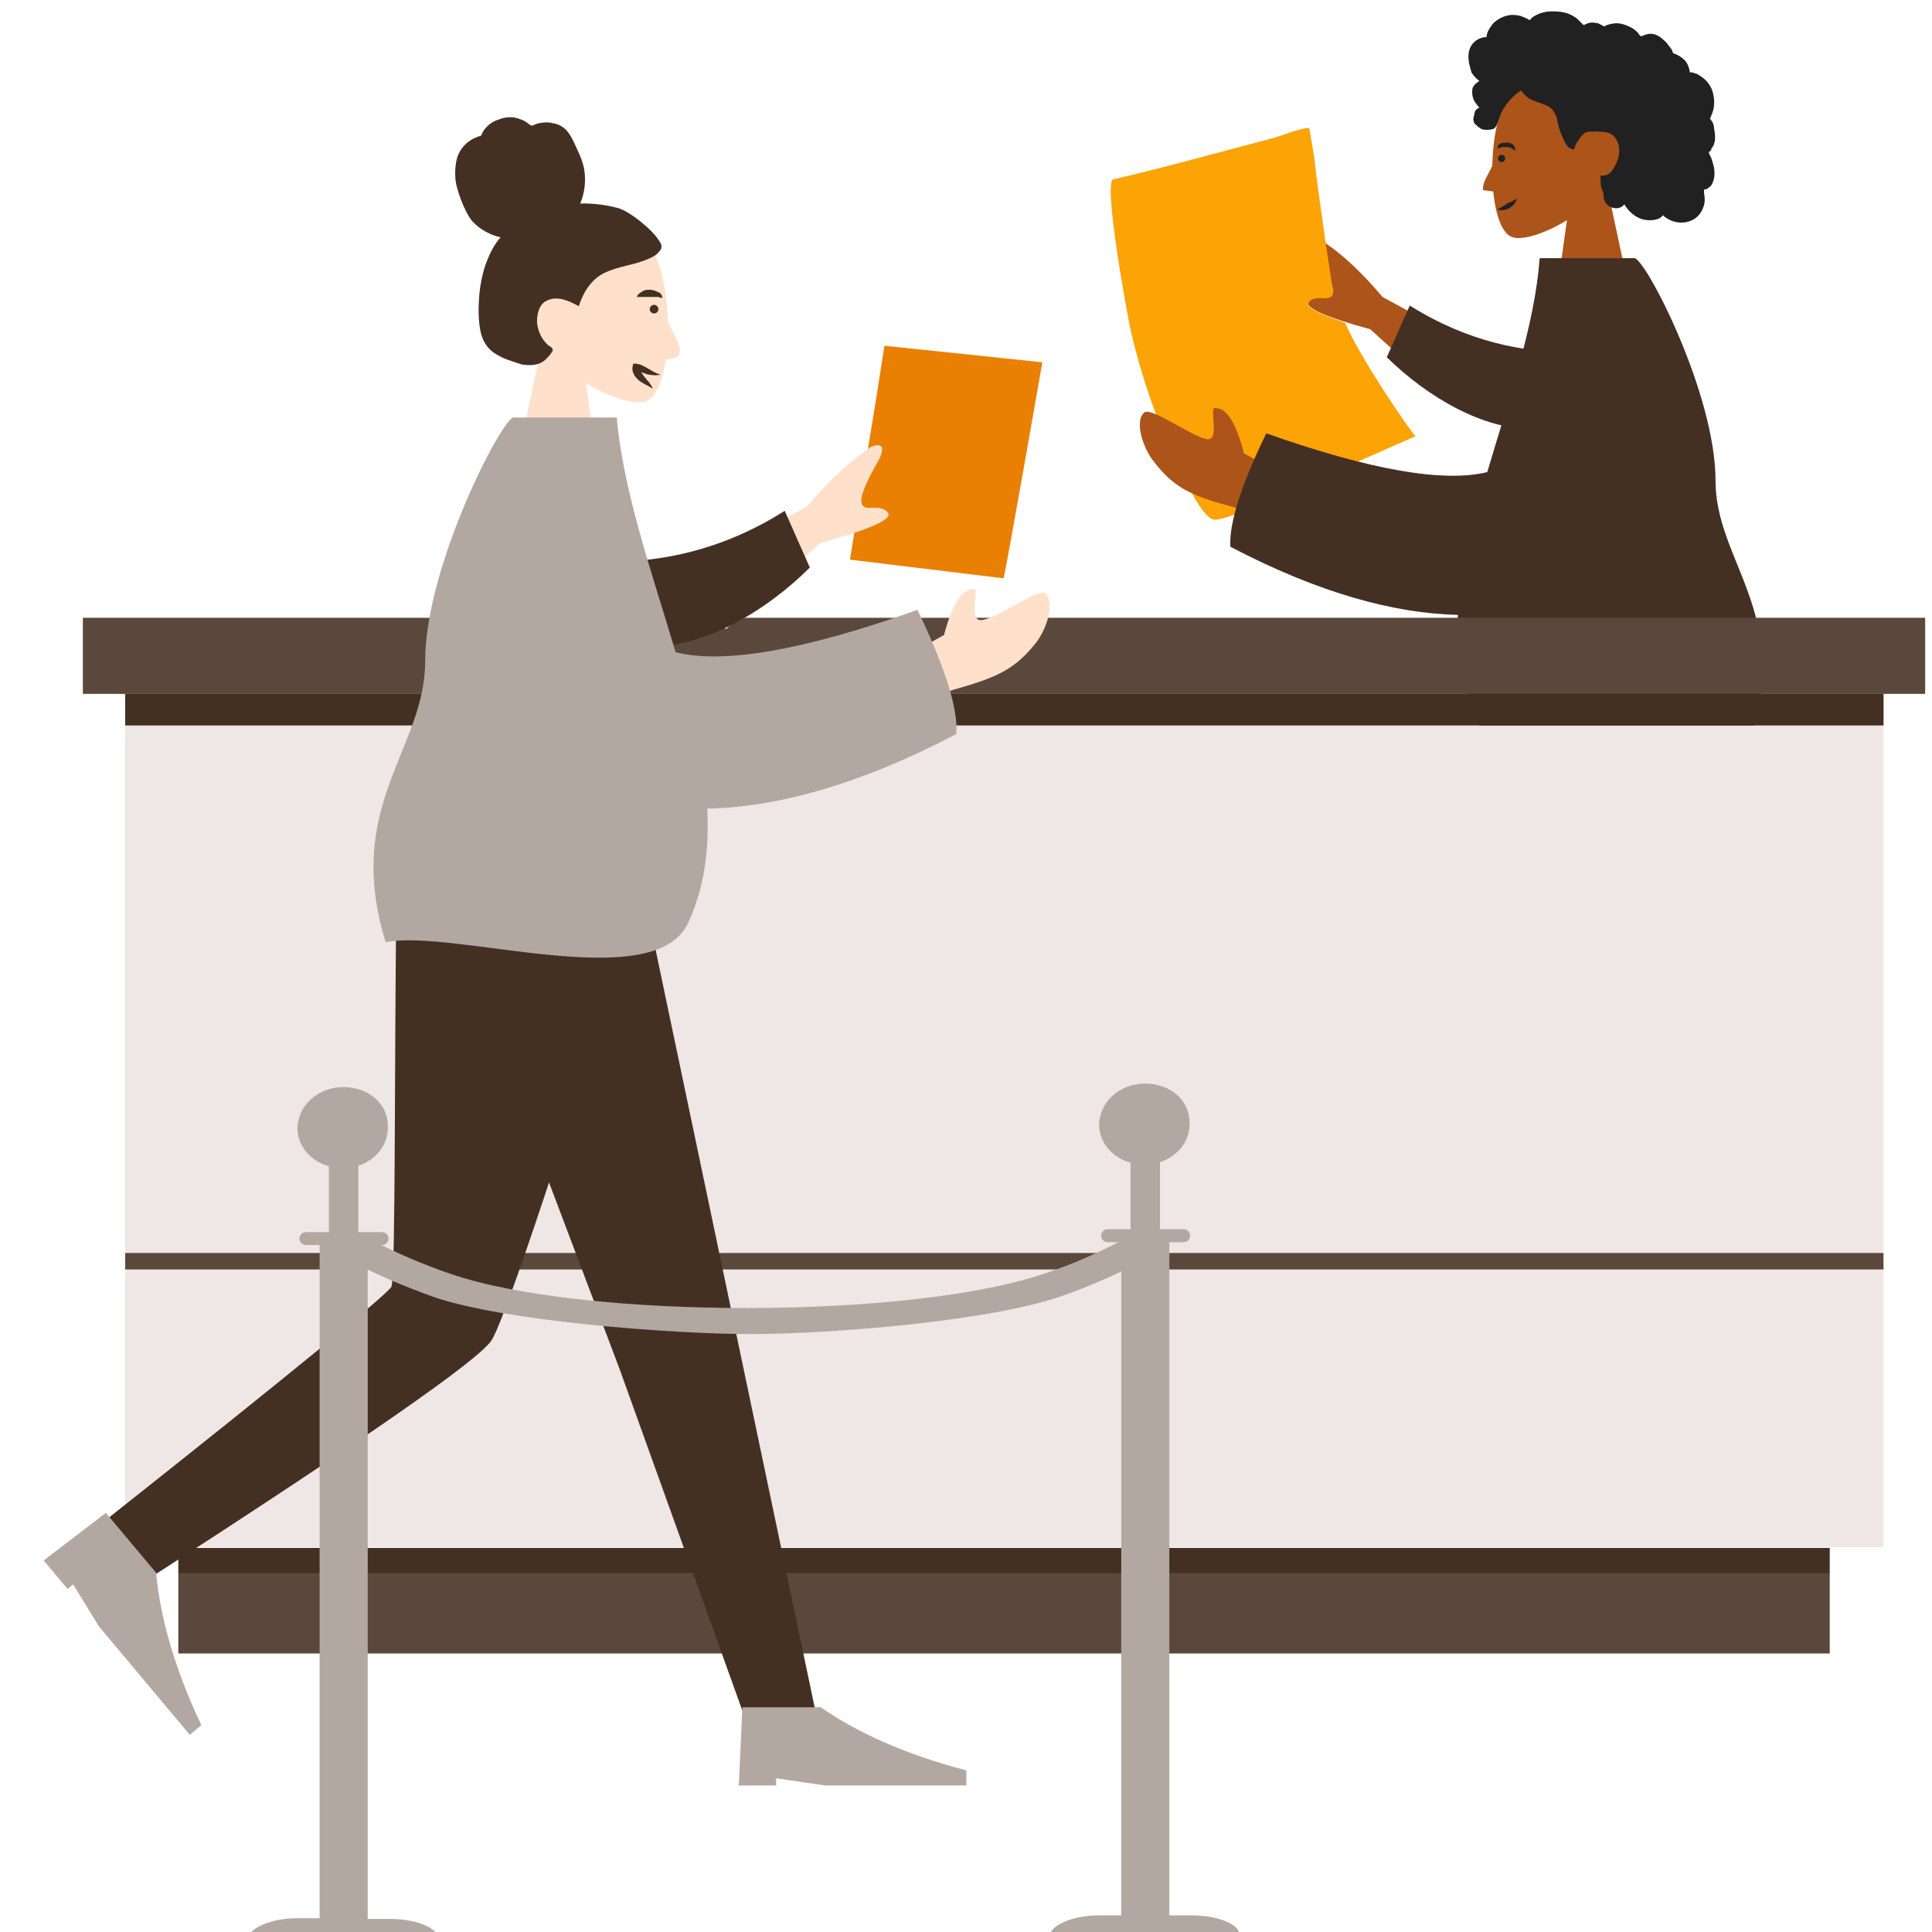 <svg fill="none" height="60" viewBox="0 0 60 60" width="60" xmlns="http://www.w3.org/2000/svg" xmlns:xlink="http://www.w3.org/1999/xlink"><filter id="a" color-interpolation-filters="sRGB" filterUnits="userSpaceOnUse" height="61.406" width="59.837" x=".654" y="-.352"><feFlood flood-opacity="0" result="BackgroundImageFix"/><feColorMatrix in="SourceAlpha" result="hardAlpha" type="matrix" values="0 0 0 0 0 0 0 0 0 0 0 0 0 0 0 0 0 0 127 0"/><feOffset dx=".352" dy=".352"/><feGaussianBlur stdDeviation=".352"/><feColorMatrix type="matrix" values="0 0 0 0 0.129 0 0 0 0 0.129 0 0 0 0 0.129 0 0 0 0.5 0"/><feBlend in2="BackgroundImageFix" mode="normal" result="effect1_dropShadow_172_61674"/><feBlend in="SourceGraphic" in2="effect1_dropShadow_172_61674" mode="normal" result="shape"/></filter><clipPath id="b"><path d="m0 0h60v60h-60z"/></clipPath><g clip-path="url(#b)"><g filter="url(#a)"><path d="m49.559 5.46c.49-.58.825-1.27.758-2.051-.156-2.251-3.299-1.761-3.923-.624-.602 1.137-.535 4.034.245 4.235.312.089.981-.111 1.672-.535l-.423 3.031h2.541z" fill="#ac5419"/><path d="m45.28 1.204c.044-.178.201-.334.379-.379.044-.022.089-.022.134-.022h.022s0-.022 0-.045c0-.022.022-.067.022-.089.044-.111.111-.201.178-.29.156-.156.357-.245.557-.267.111 0 .223-0.0.334.045.067.022.112.045.156.067.022 0 .067.045.089.045s.045-.045.067-.067c.178-.134.401-.201.624-.201.245 0 .49.022.713.178.045.022.089.067.134.111.022.022.045.045.067.067s.022.022.045.045c.022.022.022.022.045.022.111-.067.223-.089.334-.067.067 0 .134.022.201.067.022 0 .067.045.089.045s.067-.045.089-.045c.134-.045.268-.067.401-.045s.29.089.401.156c.067.045.111.089.156.134.022.022.022.045.045.067s.045.022.045.045c0 0 .156-.067.178-.067.089-.022.156-.022.245 0 .156.045.268.156.379.267.044.067.089.111.134.178.022.022.045.067.045.089s.022.045.022.045c.022.022.022.022.044.022.112.045.223.111.312.201.089.089.134.223.156.334v.045h.045c.022 0 .067 0 .089.022.067.022.112.022.156.067.201.111.357.29.423.513.067.223.067.49-.022.691-.022.045-.022.067-.044.111-.022.022-.022.022 0 .045 0 .022.022.045.044.067.045.067.067.156.067.223.022.134.045.267.022.401-.022.067-.022.111-.067.178-.022.022-.044.045-.044.089 0 .022-.022.022-.045.045l-.022.022c-.022.022-.022 0 0 .022 0 .045.022.067.045.111s.022.067.044.111c.022.067.045.156.067.245.022.156.022.312-.045.468-.022.067-.067.111-.134.156-.022.022-.045.045-.089.045-.022 0-.045 0-.045.022v.067c.022.156.044.312-.022.468-.045.134-.134.267-.268.357-.245.156-.557.156-.802.022-.067-.045-.134-.067-.178-.134-.134.178-.423.178-.624.134-.245-.067-.446-.245-.58-.468-.156.201-.49.134-.602-.089-.022-.045-.045-.111-.045-.156 0-.022 0-.067 0-.089 0-.045-.022-.067-.044-.111-.022-.067-.045-.156-.045-.223 0-.045 0-.089 0-.111 0-.045 0-.067-.022-.111.067 0 .134 0 .201-.022s.111-.067.156-.111c.089-.111.156-.245.201-.379.089-.29.045-.646-.245-.802-.134-.067-.557-.067-.713-.045-.178.045-.379.423-.379.468 0 .022 0 .045-.022.067-.045.022-.111-.022-.156-.045-.067-.045-.089-.111-.134-.178-.067-.134-.134-.29-.178-.446-.044-.111-.044-.245-.089-.357-.045-.111-.112-.223-.223-.29-.111-.067-.245-.111-.379-.156-.134-.045-.245-.089-.357-.201-.022-.022-.045-.045-.067-.067s-.022-.067-.045-.067c-.022-.022-.089.022-.111.045-.134.089-.245.223-.357.357-.089.134-.178.267-.223.423-.045.111-.067.245-.156.334-.045.045-.312.067-.401.022-.089-.045-.178-.134-.223-.178-.022-.067-.045-.134-.022-.178 0-.045.022-.067.022-.111 0-.022.022-.067.022-.089.022-.045.089-.089.134-.111-.067-.067-.112-.134-.156-.201-.045-.089-.067-.178-.067-.267 0-.067 0-.134.045-.201s.111-.111.178-.156c-.089-.067-.178-.156-.245-.267-.067-.223-.134-.468-.067-.691z" fill="#212121"/><path d="m46.059 4.503c0 .379-.379.691-.357 1.048.156.022.312.045.468.067" fill="#ac5419"/><path d="m46.15 6.152c.134.045.268.022.379-.045.112-.067.201-.156.223-.29-.111.067-.201.111-.312.156-.067.067-.178.111-.29.178z" fill="#212121"/><path d="m46.707 4.324c0-.067-.022-.134-.067-.178-.045-.045-.112-.067-.178-.067-.067 0-.134 0-.201.022-.067.022-.111.089-.111.156.067-.022.111-.022.156-.045h.134c.044 0 .089.022.134.022.022.045.067.045.134.089z" fill="#212121"/><path d="m46.284 4.68c.062-.001.111-.051.11-.113-.001-.062-.051-.111-.113-.11-.062.001-.111.051-.11.113.001.062.051.111.113.11z" fill="#212121"/><path d="m46.261 10.876-3.678-2.006c-.602-.713-1.204-1.293-1.805-1.694-.178-.067-.49-.111-.201.401.29.535.58 1.092.423 1.248-.156.156-.535-.067-.713.201-.111.178.513.468 1.917.847l2.675 2.429z" fill="#ac5419"/><path d="m48.266 10.586c-1.293-.022-2.987-.29-4.837-1.449l-.713 1.605c1.27 1.248 3.031 2.273 4.591 2.229 1.226-.045 1.85-1.516.958-2.385z" fill="#443023"/><path d="m34.225 5.216c1.649-.379 3.299-.847 4.926-1.27.201-.045 1.025-.379 1.159-.312 0 0 .156.869.178 1.114.089.825.223 1.649.334 2.474.089.557.156 1.048.201 1.315 0 .067.022.111.022.134 0 .089 0 .134-.045.178-.156.156-.535-.067-.713.201-.089.134.29.334 1.137.624.446 1.07 2.006 3.343 2.184 3.522-1.27.557-2.519 1.114-3.789 1.649-.312.134-2.162 1.025-2.496.936-.334-.089-.825-1.115-1.092-1.672-.646-1.337-1.137-2.764-1.471-4.213-.089-.401-.869-4.614-.535-4.681z" fill="#fca306"/><path d="m39.909 16.448c-.758-.535-1.449-.914-2.095-1.092-1.248-.334-1.738-.602-2.34-1.382-.334-.423-.602-1.248-.29-1.516.201-.178 1.427.713 1.917.825.49.111.045-1.07.312-.958.334 0 .624.468.869 1.404l1.738.959z" fill="#ac5419"/><path d="m45.838 14.309c-1.36.334-3.655-.067-6.865-1.204-.802 1.649-1.159 2.831-1.115 3.522 2.764 1.449 5.104 2.073 7.066 2.117-.067 1.159.089 2.251.557 3.254.981 2.073 6.642.156 8.559.535 1.204-3.878-1.115-5.461-1.115-7.957 0-2.719-2.184-6.91-2.519-6.91h-2.942c-.156 2.095-.958 4.369-1.627 6.642z" fill="#443023"/><path d="m56.472 47.721h-51.286v.802h51.286z" fill="#443023"/><path d="m56.472 48.502h-51.286v2.496h51.286z" fill="#5a483c"/><path d="m2.221 21.197v-2.363h57.215v2.363h-1.828-53.538z" fill="#5a483c"/><path d="m58.142 39.073h-54.607v8.626h54.607z" fill="#eee7e5"/><path d="m58.142 22.178h-54.607v16.382h54.607z" fill="#eee7e5"/><path d="m58.142 38.56h-54.607v.513h54.607z" fill="#5a483c"/><path d="m58.143 21.197h-54.607v.981h54.607z" fill="#443023"/><path d="m26.045 17.028 4.77.58c.112-.446 1.204-6.709 1.204-6.709l-4.904-.513s-.245 1.583-.513 3.21c-.022.178-.067.357-.089.557-.022.134-.045.29-.067.423-.022.067-.022.134-.045.201-.022.111-.044.223-.044.334v.111c0 .045.044.089.067.134.156.178.58-.067.78.223.089.134-.245.334-1.025.602-.067.423-.111.736-.134.847z" fill="#ea8003"/><path d="m27.317 22.109c.758-.557 1.471-.914 2.117-1.092 1.248-.357 1.761-.624 2.385-1.404.334-.423.602-1.248.29-1.538-.201-.178-1.426.736-1.939.825-.513.112-.045-1.092-.312-.958-.334 0-.646.49-.892 1.427l-1.761.981z" fill="#ffe0cb"/><path d="m13.32 27.437 5.572 14.733 3.901 10.855h2.229l-5.372-25.587z" fill="#443023"/><path d="m11.96 27.437c-.067 5.06-.022 11.858-.156 12.17-.089.201-3.009 2.608-8.782 7.177l1.137 1.961c6.843-4.413 10.431-6.91 10.765-7.489.535-.891 3.165-8.982 4.525-13.819z" fill="#443023"/><path d="m1.005 48.109 1.931-1.478 1.56 1.862c.13 1.405.577 2.979 1.404 4.73l-.358.301-2.82-3.366-.803-1.305-.171.143z" fill="#b3a7a1"/><path d="m22.592 55.097.112-2.429h2.429c1.159.802 2.652 1.471 4.525 1.961v.468h-4.391l-1.516-.223v.223z" fill="#b3a7a1"/><path d="m16.463 10.408c-.535-.624-.891-1.404-.825-2.251.178-2.474 3.633-1.939 4.302-.691.669 1.248.602 4.413-.268 4.658-.357.089-1.092-.134-1.828-.58l.468 3.321h-2.786z" fill="#ffe0cb"/><path d="m18.825 6.106c-.379-.111-.936-.156-1.159-.134.134-.312.178-.669.134-1.003-.045-.334-.201-.624-.334-.914-.067-.134-.134-.267-.245-.379-.111-.111-.245-.178-.401-.201-.156-.045-.312-.022-.446 0-.067.022-.134.045-.178.067-.067.022-.089-.022-.156-.067-.111-.089-.29-.156-.423-.178-.156-.022-.334 0-.49.067-.156.045-.29.134-.401.267-.045.045-.089.111-.111.178-.022.022-.022.045-.045.067-.022 0-.067 0-.089.022-.267.089-.49.29-.602.557-.067.156-.111.423-.089.713 0 .29.29 1.092.535 1.36.223.245.557.423.869.49-.223.245-.357.557-.468.847-.111.334-.178.691-.201 1.048-.022.334-.022.691.045 1.025.067.312.223.557.49.713.112.067.245.134.379.178.134.044.268.089.401.134.245.045.557.045.758-.156.067-.067.156-.156.201-.245.022-.022.022-.045 0-.089-.022-.044-.067-.067-.112-.089-.201-.178-.312-.401-.357-.669-.022-.267.045-.624.312-.736.334-.156.691.022.981.178.134-.423.379-.825.78-1.025.446-.223.936-.245 1.382-.446.111-.045.245-.111.312-.201.045-.045.089-.089.089-.156.022-.067-.022-.134-.067-.201-.178-.312-.892-.914-1.293-1.025z" fill="#443023"/><path d="m20.34 9.316c-.022.423.357.758.423 1.159.045.423-.468.29-.758.379" fill="#ffe0cb"/><path d="m20.163 11.277c-.134.044-.268.022-.401 0-.134-.045-.223-.089-.334-.089l.111-.089c0 .044 0 .067.022.111s.067.089.111.156c.045.045.089.112.134.156.044.067.089.112.111.201-.111-.089-.245-.134-.379-.223-.067-.045-.111-.089-.178-.178-.045-.067-.089-.178-.067-.29l.022-.089h.089c.156.022.267.089.379.156.156.089.245.156.379.178z" fill="#443023"/><path d="m19.961 9.383c.074 0 .134-.06.134-.134s-.06-.134-.134-.134c-.074 0-.134.06-.134.134s.06.134.134.134z" fill="#443023"/><path d="m20.207 8.915c-.067-.045-.134-.045-.178-.045-.067 0-.111 0-.178 0h-.201c-.067 0-.134 0-.223 0 .022-.089.111-.134.178-.178.067-.045.156-.045.223-.045.089 0 .156.022.245.067.089.022.156.111.134.201z" fill="#443023"/><path d="m20.698 17.585 4.012-2.207c.669-.802 1.337-1.404 1.984-1.85.201-.089.535-.134.223.446-.334.58-.646 1.204-.468 1.382.156.178.58-.067.78.223.134.201-.58.513-2.118.936l-2.92 2.675z" fill="#ffe0cb"/><path d="m18.736 17.095c1.404-.022 3.276-.312 5.282-1.583l.78 1.761c-1.382 1.382-3.321 2.496-5.015 2.452-1.337-.045-2.028-1.672-1.048-2.63z" fill="#443023"/><g fill="#b3a7a1"><path d="m20.63 19.903c1.493.379 4.012-.067 7.511-1.315.869 1.805 1.27 3.098 1.204 3.856-3.009 1.583-5.595 2.273-7.734 2.318.067 1.27-.089 2.474-.602 3.566-1.07 2.251-7.288.156-9.384.58-1.315-4.257 1.226-5.996 1.226-8.715 0-2.987 2.407-7.578 2.741-7.578h3.21c.201 2.296 1.092 4.814 1.828 7.288z"/><path d="m34.516 38.158c-.736.379-1.516.736-2.318 1.003-4.146 1.471-14.421 1.471-18.567.045-.847-.29-1.672-.646-2.452-1.048l-.602.669c.802.423 1.649.78 2.519 1.092 2.162.758 7.422 1.159 9.852 1.159 2.474 0 7.534-.401 9.74-1.204.825-.29 1.627-.646 2.407-1.048z"/><path d="m13.163 59.643c-.245-.245-.78-.401-1.404-.401h-.691v-20.662-.423h-.736-.758v.423 20.639h-.691c-.624 0-1.159.178-1.404.401-.089.089-.134.178-.134.29v.089h5.929v-.089c0-.089-.045-.178-.111-.268z"/><path d="m11.512 37.912h-.736v-2.407h-.914v2.407h-.713c-.111 0-.201.089-.201.201 0 .111.089.201.201.201h.713v.29h.914v-.29h.736c.112 0 .201-.089.201-.201 0-.112-.089-.201-.201-.201z"/><path d="m10.912 33.521c-.178-.067-.379-.112-.602-.112-.624 0-1.137.357-1.337.847-.045.134-.089.267-.089.423 0 .691.624 1.248 1.404 1.248.78 0 1.404-.557 1.404-1.248.022-.535-.29-.958-.78-1.159z"/><path d="m38.058 59.532c-.245-.245-.78-.401-1.404-.401h-.691v-20.662-.423h-.736-.758v.423 20.662h-.691c-.624 0-1.159.178-1.404.401-.089.089-.134.178-.134.29v.089h5.929v-.089c0-.111-.045-.201-.112-.29z"/><path d="m36.408 37.823h-.736v-2.407h-.914v2.407h-.713c-.112 0-.201.089-.201.201s.089.201.201.201h.713v.29h.914v-.29h.736c.111 0 .201-.089.201-.201s-.089-.201-.201-.201z"/><path d="m35.809 33.41c-.178-.067-.379-.111-.602-.111-.624 0-1.137.357-1.337.847-.045.134-.089.267-.089.423 0 .691.624 1.248 1.404 1.248.78 0 1.404-.557 1.404-1.248.022-.535-.29-.958-.78-1.159z"/></g></g></g></svg>